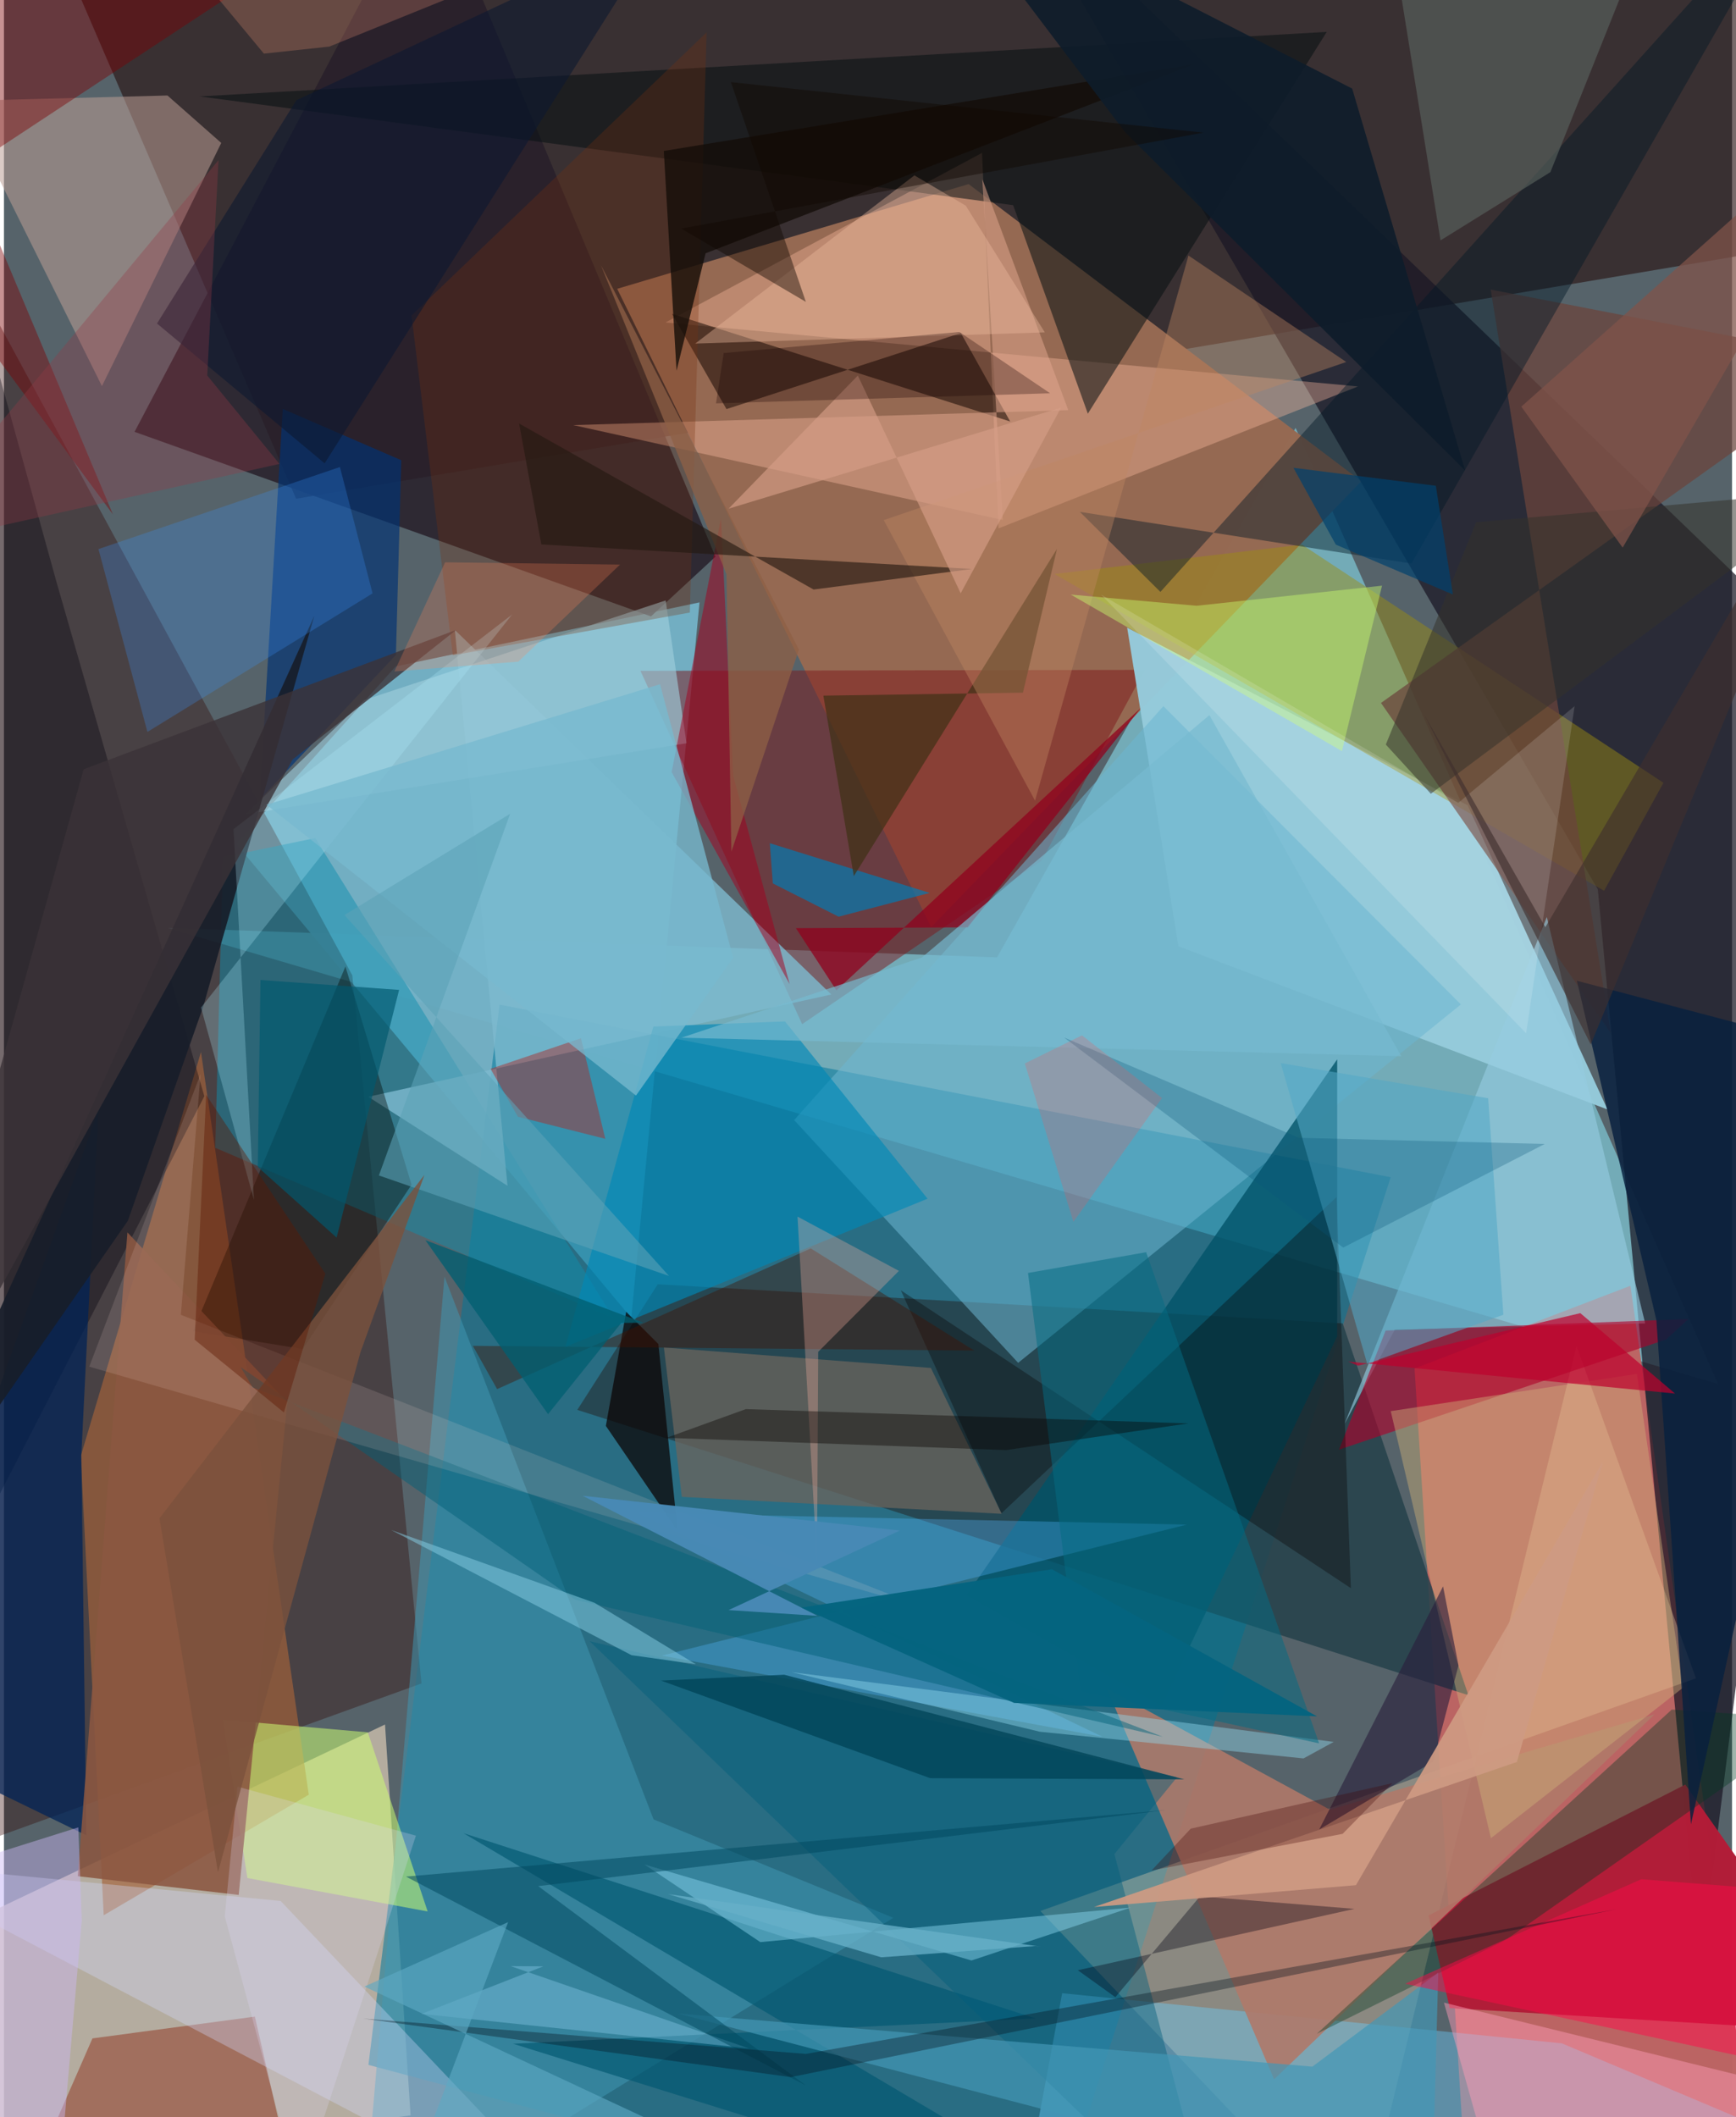 <svg xmlns="http://www.w3.org/2000/svg" width="228" height="278" viewBox="0 0 836 1024"><path fill="#56636a" d="M0 0h836v1024H0z"/><path fill="#8be8f8" fill-opacity=".545" d="M480.438 463.037L78.98 448.754l750.255 220.642L624.87 206.962z"/><path fill="#291313" fill-opacity=".627" d="M31.204-14.639l110.125 255.86L898 113.896 858.253-62z"/><path fill="#966a53" fill-opacity=".996" d="M448.55 448.443l208.108-215.68L466.674 89.039l-170.007 50.652z"/><path fill="#73b1c6" fill-opacity=".953" d="M112.381 408.116l191.095 229.332 33.015-346.097L189.53 322.31z"/><path fill="#d2c4b0" fill-opacity=".757" d="M-57.74 1058.366L-62 951.161l246.345-117.078 12.357 189.055z"/><path fill="#bd6463" fill-opacity=".984" d="M852.668 1086H709.15l-26.747-424.106 104.442-40.024z"/><path fill="#00769a" fill-opacity=".525" d="M503.962 1086l-327.638-87.274 63.425-512.824 431.103 83.487z"/><path fill="#191624" fill-opacity=".725" d="M771.057 430.14L484.82-62 898 336.115l-77.48 617.818z"/><path fill="#310300" fill-opacity=".357" d="M168.51 471.718l33.484 342.505-230.608 83.305L-56.18 57.44z"/><path fill="#26424b" fill-opacity=".859" d="M708.445 819.905l-60.798-179.82-331.37-18.924-38.913 60.75z"/><path fill="#ffdcb2" fill-opacity=".314" d="M818.537 811.749l-57.795-160.816L654.897 1086 501.39 924.274z"/><path fill="#a5643b" fill-opacity=".655" d="M37.17 704.229L48.26 926.34l99.204-58.307-52.151-359.217z"/><path fill="#271f2a" fill-opacity=".847" d="M344.217 269.252l-31.222 28.873-249.82-89.257L205.725-62z"/><path fill="#7e171a" fill-opacity=".498" d="M501.984 416.293l49.914-92.307-243.973.486 78.216 170.881z"/><path fill="#95cbdb" fill-opacity=".976" d="M568.143 457.666l207.623 78.964-67.671-147.127-164.724-85.924z"/><path fill="#b11d38" fill-opacity=".992" d="M898 983.29l-84.597-120.161-124.195 63.32 10.19 44.771z"/><path fill="#9d8d10" fill-opacity=".463" d="M627.936 263.406l174.88 115.195-28.72 52.235-265.866-153.22z"/><path fill="#6db6d2" fill-opacity=".545" d="M382.264 541.747l178.647-200.205L704.83 485.814 490.64 659.158z"/><path fill="#69cfff" fill-opacity=".4" d="M863.86 1034.822l-368.901 19.979 16.975-90.754 241.714 24.237z"/><path fill="#108fae" fill-opacity=".486" d="M105.946 414.588l44.654-9.247 144.368 232.315-192.751-82.507z"/><path fill="#af7969" fill-opacity=".894" d="M614.463 1005.708l184.064-176.53-157.057 46.117-107.95-58.668z"/><path fill="#ffbea2" fill-opacity=".365" d="M320.008 155.977L655.04 186.91l-173.901 68.66-7.975-181.605z"/><path fill="#050f11" fill-opacity=".533" d="M524.355 200.08L488.22 99.24 94.672 46.636l545.25-31.214z"/><path fill="#005268" fill-opacity=".78" d="M644.968 646.34L559.97 825.003l-94.256-53.501 179.274-259.159z"/><path fill="#3f98b3" fill-opacity=".522" d="M172.876 1086l257.386-158.415L314.26 879.97 213.114 617.468z"/><path fill="#bc9e95" fill-opacity=".537" d="M47.4 186.74l57.724-117.604-26.026-22.948-100.223 2.64z"/><path fill="#03000c" fill-opacity=".357" d="M25.46 281.648L-3.785 175.911l-21.72 592.324L96.942 530.19z"/><path fill="#003274" fill-opacity=".667" d="M189.623 316.77l-65.938 70.099 11.188-189.087 57.334 24.818z"/><path fill="#923d29" fill-opacity=".549" d="M121.378 975.36L42.811 985.9l-40.216 91.947L146.716 1086z"/><path fill="#7dbacf" fill-opacity=".808" d="M243.586 573.518l-25.458-268.822 182.103 176.308-224.002 49.466z"/><path fill="#130600" fill-opacity=".529" d="M462.937 161.079l23.85 42.786-163.594-52.061 26.339 46.055z"/><path fill="#6b443c" fill-opacity=".725" d="M666.164 339.994L898 174.648l-178.762-34.583 58.118 359.678z"/><path fill="#95cce1" fill-opacity=".624" d="M746.395 443.548l47.586 196.557-121.137 3.026-24.292 45.566z"/><path fill="#69635d" fill-opacity=".765" d="M319.254 651.733l8.673 72.25 154.752 8.196-34.255-70.55z"/><path fill="#ae0029" fill-opacity=".612" d="M804.139 647.844l-158.265 53.3 22.54-57.611 146.478-5.582z"/><path fill="#001826" fill-opacity=".435" d="M559.46 286.281L872.47-62 680.901 272.58l-160.424-25.014z"/><path fill="#0188b7" fill-opacity=".647" d="M446.8 579.763l-68.97-85.742-63.677 2.488-42.545 154.948z"/><path fill="#dfa58d" fill-opacity=".533" d="M514.894 198.373L473.336 86.724l9.895 164.783-207.801-45.9z"/><path fill="#012356" fill-opacity=".737" d="M-62 838.224l101.842 49.452-2.411-183.954 8.253-166.613z"/><path fill="#003922" fill-opacity=".376" d="M635.12 983.662l171.723-156.806 71.783 4.831L726.544 938.27z"/><path fill="#ceff71" fill-opacity=".529" d="M176.03 837.867l-70.118-6.124 11.857 76.594 87.207 16.17z"/><path fill="#53b7ff" fill-opacity=".325" d="M318.284 800.753l253.936-63.345-265.695-5.721 224.91 108.34z"/><path fill="#000a04" fill-opacity=".396" d="M144.562 652.49l52.622-79.506-31.993-105.52L91.47 643.862z"/><path fill="#d5ddff" fill-opacity=".341" d="M133.84 919.426L-62 900.528l348.277 182.91-5.193-8.788z"/><path fill="#005770" fill-opacity=".659" d="M559.054 1086L222.351 886.668 499.07 976.24l-252.779 12.251z"/><path fill="#9fcddc" fill-opacity=".624" d="M330.205 359.487l-10.097-69.08L174.3 338.573 116.93 393.8z"/><path fill="#d0b079" fill-opacity=".439" d="M670.886 682.516l48.46 206.553 92.911-72.77-22.28-151.791z"/><path fill="#0a0202" fill-opacity=".718" d="M316.587 650.066l-15.571-15.592-9.828 55.191 34.704 50.764z"/><path fill="#060000" fill-opacity=".341" d="M482.561 731.93l162.126-152.98 6.917 189.2-217.72-144.083z"/><path fill="#08203e" fill-opacity=".824" d="M799.398 638.542l16.722 243.795L898 510.545l-137.06-36.189z"/><path fill="#017bb5" fill-opacity=".675" d="M447.865 431.868l-44.083 11.503-31.824-16.09-1.456-19.442z"/><path fill="#a92d2c" fill-opacity=".478" d="M290.92 550.812l-42.285-10.685-13.242-23.173 43.749-14.795z"/><path fill="#8b5741" fill-opacity=".878" d="M113.567 916.516l-77.864-9.068L59.73 596.07l77.343 82.145z"/><path fill="#171e2a" fill-opacity=".918" d="M-62 765.724L59.918 590.485 96.33 487.093l53.782-189.173z"/><path fill="#5a635e" fill-opacity=".627" d="M748.129 83.255l-53.17 33.027-24.632-153.236 119.288 16.41z"/><path fill="#403016" fill-opacity=".71" d="M492.95 335.02l16.48-69.538-98.302 158.283-14.716-87.302z"/><path fill="#3b94fe" fill-opacity=".251" d="M162.527 225.885L45.719 265.572l23.686 88.443 108.916-67.021z"/><path fill="#7d0004" fill-opacity=".427" d="M200.324-62L-62-24.483l114.734 273.33-106.068-143.69z"/><path fill="#77320e" fill-opacity=".294" d="M197.182 152.604l19.953 164.354 114.681-20.687 8.107-280.598z"/><path fill="#005e7b" fill-opacity=".431" d="M587.076 1086L283.293 793.785l284.188 65.837-30.27 37.142z"/><path fill="#89d4ee" fill-opacity=".471" d="M545.115 922.624l-179.205 16.7-56.033-37.521 158.185 46.413z"/><path fill="#be8762" fill-opacity=".404" d="M573.032 123.598l76.342 51.485-223.765 76.479 73.206 135.696z"/><path fill="#92dbef" fill-opacity=".427" d="M380.966 808.746l262.34 33.748-14.605 7.99L501.14 837.58z"/><path fill="#046b83" fill-opacity=".522" d="M520.813 818.092l-25.408-202.405 57.141-10.041 83.7 237.568z"/><path fill="#130d08" fill-opacity=".788" d="M576.24 30.894L319.213 73.021l6.157 106.283 14.063-56.788z"/><path fill="#52a8c6" fill-opacity=".561" d="M659.49 659.584l65.88-23.686-7.366-104.722-100.342-16.993z"/><path fill="#ff9db7" fill-opacity=".463" d="M848.697 1006.011l-152.064-37.416L729.576 1086H898z"/><path fill="#a3011f" fill-opacity=".502" d="M323.014 373.447l23.89-122.922 5.86 124.528L380.1 475.987z"/><path fill="#4397b5" fill-opacity=".694" d="M693.875 954.04l-60.902 45.516-306.896-25.685 364.67 95.6z"/><path fill="#c9fe6e" fill-opacity=".439" d="M516.093 287.578l60.885 5.416 89.693-9.732-19.4 80.02z"/><path fill="#ff0948" fill-opacity=".478" d="M898 917.245v89.753l-220.132-47.521L792.1 908.92z"/><path fill="#eebca0" fill-opacity=".392" d="M465.294 99.474l-24.844-14.65-106.023 81.352 169.112-5.422z"/><path fill="#281d3b" fill-opacity=".6" d="M696.198 767.269l7.464 38.257-12.226 46.514-55.182 32.855z"/><path fill="#b0ecfd" fill-opacity=".263" d="M245.85 297.195L95.336 487.322l25.603 93.013-9.88-179.302z"/><path fill="#0e1c2a" fill-opacity=".902" d="M652.225 42.852l54.692 184.788L542.374 63.934 446.994-62z"/><path fill="#90001d" fill-opacity=".741" d="M466.23 448.543l83.79-106.17-147.31 136.622-19.58-30.075z"/><path fill="#026078" fill-opacity=".471" d="M276.404 773.749l-161.897-112.54 5.809 9.852 440.313 168.976z"/><path fill="#411200" fill-opacity=".416" d="M238.57 671.861l151.742-68.053 79.077 49.414-242.563-2.29z"/><path fill="#000012" fill-opacity=".357" d="M578.607 917.178l-40.944 48.783-18.159-13.031 133.831-29.681z"/><path fill="#0c1930" fill-opacity=".592" d="M141.47 48.476L74.029 156.47l81.11 67.641L318.437-34.334z"/><path fill="#ce9a83" fill-opacity=".925" d="M773.474 707.089L654.047 911.796 527.355 922.35l204.568-70.148z"/><path fill="#8dceec" fill-opacity=".38" d="M260.932 951.048l-15.792-.097 115.258 39.8-158.373-16.714z"/><path fill="#3b3237" fill-opacity=".8" d="M-62 731.857l100.569-359.81 180.204-67.383-79.11 62.67z"/><path fill="#fee0d3" fill-opacity=".137" d="M445.28 777.733L85.578 635.93l9.531-116.45-53.843 141.522z"/><path fill="#943a46" fill-opacity=".333" d="M103.802 77.458L-52.33 265.538l185.618-41.154-34.94-42.766z"/><path fill="#84cae0" fill-opacity=".525" d="M303.6 800.552l-116.202-60.515 98.337 35.196 48.99 29.71z"/><path fill="#00495f" fill-opacity=".525" d="M258.45 912.255l303.959-36.812-367.93 32.198 193.552 101.091z"/><path fill="#fdb2a3" fill-opacity=".31" d="M393.32 755.636l.59-101.798 39.051-39.16-49.056-26.248z"/><path fill="#014559" fill-opacity=".792" d="M377.46 810.01l-59.586 2.83 130.17 47.195 123.032.586z"/><path fill="#04111e" fill-opacity=".357" d="M387.963 993.403l-214.262-17.1 206.959 28.324 399.362-81.176z"/><path fill="#8e6046" fill-opacity=".753" d="M384.582 314.145l-32.661 97.77-2.375-134.12-60.718-149.493z"/><path fill="#cdb9f5" fill-opacity=".451" d="M-62 914.67l97.973-30.832 1.675 44.992L24.068 1086z"/><path fill="#77b9cf" fill-opacity=".773" d="M305.756 529.88l47.015-66.614-35.38-132.33-190.378 58.285z"/><path fill="#5ca2b7" fill-opacity=".58" d="M181.378 568.527l63.527-174.95-80.186 48.99 156.992 174.568z"/><path fill="#fff" fill-opacity=".145" d="M530.737 287.569l205.648 212.205 23.455-158.247-56.31 46.799z"/><path fill="#090400" fill-opacity=".396" d="M358.885 681.54l-38.36 13.874 164.286 5.94 88.194-12.904z"/><path fill="#e0dafa" fill-opacity=".251" d="M112.951 864.13l86.343 23.713-56.374 172.734-36.1-133.7z"/><path fill="#5da8c4" fill-opacity=".635" d="M184.623 1086H442.26L174.374 960.82l69.523-31.153z"/><path fill="#7b523d" fill-opacity=".8" d="M172.492 653.945L103.545 905.56 75.242 734.35l128.182-166.107z"/><path fill="#bd002d" fill-opacity=".702" d="M655.042 660.516L762.6 635.123l45.828 38.899-158.173-15.489z"/><path fill="#77bad0" fill-opacity=".682" d="M583.17 345.867l92.801 164.98-348.217-8.95 116.263-38.77z"/><path fill="#00586e" fill-opacity=".671" d="M124.079 473.993l67.08 4.78-30.228 119.806-38.126-34.145z"/><path fill="#241911" fill-opacity=".627" d="M391.686 285.134L249.213 204.84l10.76 58.49 208.295 11.863z"/><path fill="#35332b" fill-opacity=".525" d="M712.21 252.606L668.506 360.12l21.775 23.783 196.454-146.755z"/><path fill="#0a5679" fill-opacity=".282" d="M512.838 501.797l135.05 101.62 97.513-50.126-118.929-2.961z"/><path fill="#f65056" fill-opacity=".227" d="M521.515 500.758l38.73 30.314-42.887 59.895-23.5-76.605z"/><path fill="#805349" fill-opacity=".737" d="M859.196 85.198L898 66.824 783.08 264.87l-49.02-68.189z"/><path fill="#d59e87" fill-opacity=".647" d="M350.554 246.034l62.523-64.39 49.762 105.308 48.536-89.783z"/><path fill="#5d1600" fill-opacity=".412" d="M135.437 683.162L92.28 647.977l5.53-118.454 57.678 86.5z"/><path fill="#488ab6" fill-opacity=".973" d="M279.952 723.45l113.59 58.076-43.004-2.78 82.86-38.476z"/><path fill="#ff8559" fill-opacity=".251" d="M298.043 273.068l-84.62-1.097-24.546 52.805 59.979-4.762z"/><path fill="#3f2f2d" fill-opacity=".624" d="M767.644 505.172l-80.497-159.408 58.53 102.689L898 188.815z"/><path fill="#00416e" fill-opacity=".694" d="M644.308 263.415l-20.503-37.157 68.89 8.7 8.254 52.572z"/><path fill="#180000" fill-opacity=".294" d="M344.479 195.087l161.615-4.876-43.89-29.654-114.021 10.203z"/><path fill="#120801" fill-opacity=".435" d="M580.241 64.152l-228.57-24.436 36.263 106.292-60.282-35.46z"/><path fill="#056480" fill-opacity=".98" d="M635.19 830.132l-146.52-6.5-102.934-46.094 121.259-18.546z"/><path fill="#67b0c8" fill-opacity=".78" d="M424.415 946.684l74.52-5.442 2.66.297-180.221-25.406z"/><path fill="#400203" fill-opacity=".294" d="M671.672 862.451l-97.55 22.015-18.964 20.226 92.454-17.728z"/><path fill="#015e70" fill-opacity=".765" d="M298.635 639.855l-35.418 44.12-59.36-84.156 105.471 39.95z"/><path fill="#fc9d7a" fill-opacity=".239" d="M319.822-43.233L52.773-62l72.975 87.936 31.65-3.4z"/></svg>